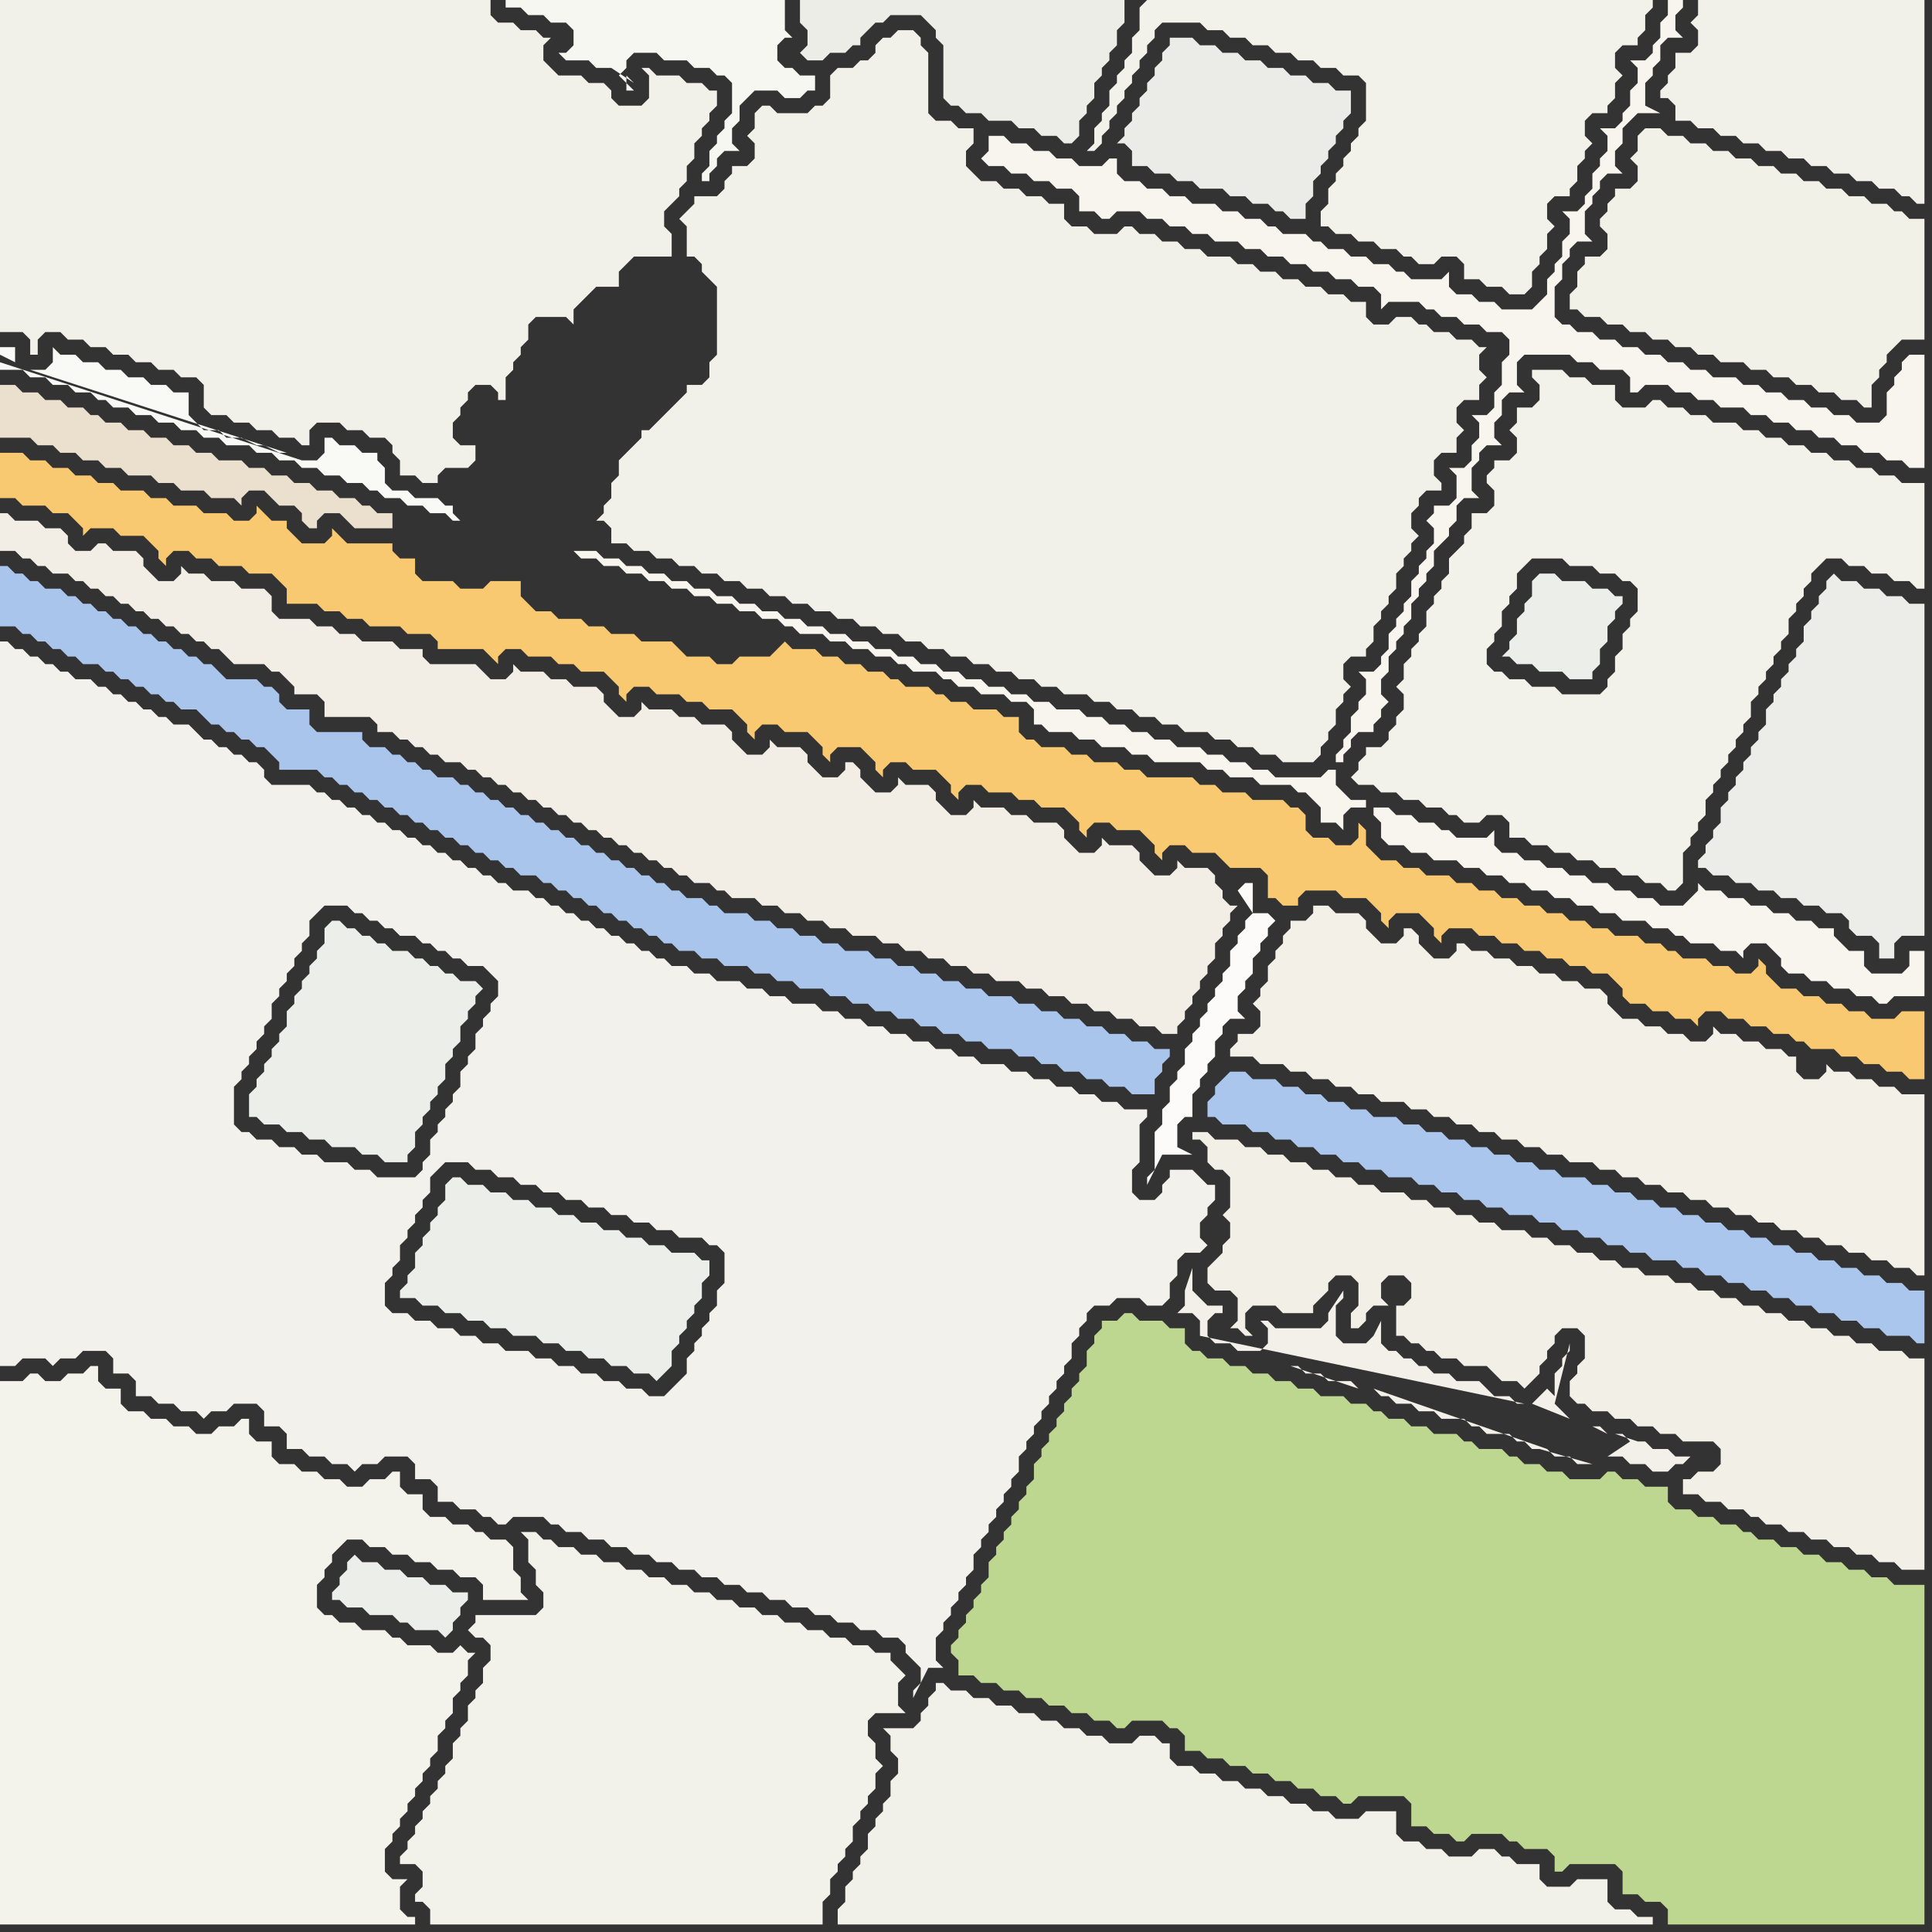 <svg width="256" height="256" xmlns="http://www.w3.org/2000/svg"><rect width="100%" height="100%" fill="#333333" stroke="none"/><script> 
var tempColor;
function hoverPath(evt){
obj = evt.target;
tempColor = obj.getAttribute("fill");
obj.setAttribute("fill","red");
//alert(tempColor);
//obj.setAttribute("stroke","red");}
function recoverPath(evt){
obj = evt.target;
obj.setAttribute("fill", tempColor);
//obj.setAttribute("stroke", tempColor);
}</script><path onmouseover="hoverPath(evt)" onmouseout="recoverPath(evt)" fill="rgb(249,249,245)" d="M  0,48l 0,1 3,0 1,1 2,0 1,1 2,0 1,1 2,0 1,1 1,0 1,1 2,0 1,1 2,0 1,1 2,0 1,1 2,0 1,1 2,0 1,1 3,0 1,1 2,0 1,1 2,0 1,1 2,0 1,1 2,0 1,1 2,0 1,1 1,0 1,1 2,0 1,1 2,0 1,1 2,0 1,1 1,0 -1,-1 0,-1 -1,0 -1,-1 -3,0 -1,-1 -2,0 -1,-1 0,-2 -1,-1 0,-1 -2,0 -1,-1 -2,0 -1,-1 -1,0 0,2 -1,1 -2,0 -40,-13 38,12 -1,0 -2,-1 -1,0 -2,-1 -2,0 -1,-1 -2,0 -1,-1 -1,-1 0,-3 -2,0 -1,-1 -2,0 -1,-1 -2,0 -1,-1 -2,0 -1,-1 -2,0 -1,-1 -2,0 -1,-1 0,2 -1,1 -2,0 34,11 -38,-12 2,0 0,-2 -2,0 0,1 2,1Z"/>
<path onmouseover="hoverPath(evt)" onmouseout="recoverPath(evt)" fill="rgb(236,238,234)" d="M  60,156l 0,0 -1,1 0,2 -1,1 0,1 -1,1 0,1 -1,1 0,1 -1,1 0,2 -1,1 0,1 -1,1 0,1 2,0 1,1 2,0 1,1 2,0 1,1 2,0 1,1 2,0 1,1 3,0 1,1 2,0 1,1 2,0 1,1 2,0 1,1 2,0 1,1 2,0 1,1 2,-2 0,-2 1,-1 0,-1 1,-1 0,-1 1,-1 0,-1 1,-1 0,-2 1,-1 0,-2 -1,0 -1,-1 -3,0 -1,-1 -2,0 -1,-1 -2,0 -1,-1 -2,0 -1,-1 -2,0 -1,-1 -2,0 -1,-1 -2,0 -1,-1 -2,0 -1,-1 -2,0 -1,-1 -2,0 -1,-1Z"/>
<path onmouseover="hoverPath(evt)" onmouseout="recoverPath(evt)" fill="rgb(236,238,234)" d="M  204,76l 0,0 -1,1 0,2 -1,1 0,1 -1,1 0,2 -1,1 0,1 -1,1 1,0 1,1 2,0 1,1 3,0 1,1 3,0 0,-1 1,-1 0,-2 1,-1 0,-2 1,-1 0,-1 1,-1 0,-1 -1,0 -1,-1 -2,0 -1,-1 -3,0 -1,-1Z"/>
<path onmouseover="hoverPath(evt)" onmouseout="recoverPath(evt)" fill="rgb(242,241,232)" d="M  217,20l 0,0 -1,1 1,1 0,2 -1,1 -2,0 0,1 -1,1 0,1 -1,1 0,1 1,1 0,2 -1,1 -2,0 0,1 -1,1 0,2 -1,1 0,2 1,0 1,1 2,0 1,1 2,0 1,1 2,0 1,1 2,0 1,1 2,0 1,1 2,0 1,1 3,0 1,1 2,0 1,1 2,0 1,1 2,0 1,1 2,0 1,1 2,0 1,1 1,0 0,-3 1,-1 0,-1 1,-1 0,-1 1,-1 1,-1 3,0 0,-16 -2,0 -1,-1 -1,0 -1,-1 -2,0 -1,-1 -2,0 -1,-1 -2,0 -1,-1 -2,0 -1,-1 -2,0 -1,-1 -2,0 -1,-1 -2,0 -1,-1 -2,0 -1,-1 -2,0 -1,-1 -2,0 -1,-1 -2,0 -1,1Z"/>
<path onmouseover="hoverPath(evt)" onmouseout="recoverPath(evt)" fill="rgb(236,237,233)" d="M  246,124l 2,0 1,1 0,2 2,0 0,-2 1,-1 3,0 0,-44 -2,0 -1,-1 -2,0 -1,-1 -2,0 -1,-1 -2,0 -1,-1 -1,1 0,1 -1,1 0,1 -1,1 0,1 -1,1 0,2 -1,1 0,1 -1,1 0,1 -1,1 0,1 -1,1 0,1 -1,1 0,2 -1,1 0,1 -1,1 0,1 -1,1 0,1 -1,1 0,1 -1,1 0,1 -1,1 0,2 -1,1 0,1 -1,1 0,1 -1,1 0,1 1,0 1,1 2,0 1,1 2,0 1,1 2,0 1,1 2,0 1,1 2,0 1,1 2,0 1,1 0,1 1,1Z"/>
<path onmouseover="hoverPath(evt)" onmouseout="recoverPath(evt)" fill="rgb(242,241,235)" d="M  33,101l 0,0 -1,-1 -1,0 -1,-1 -1,0 -1,-1 -1,0 -1,-1 -1,-1 -2,0 -1,-1 -1,0 -1,-1 -1,0 -1,-1 -1,0 -1,-1 -1,0 -1,-1 -1,0 -1,-1 -2,0 -1,-1 -1,0 -1,-1 -1,0 -1,-1 -1,0 -1,-1 -1,0 -1,-1 -1,0 0,96 2,0 1,-1 3,0 1,1 1,-1 2,0 1,-1 3,0 1,1 0,2 2,0 1,1 0,2 2,0 1,1 2,0 1,1 2,0 1,1 1,-1 2,0 1,-1 3,0 1,1 0,2 2,0 1,1 0,2 2,0 1,1 2,0 1,1 2,0 1,1 1,-1 2,0 1,-1 3,0 1,1 0,2 2,0 1,1 0,2 2,0 1,1 2,0 1,1 1,0 1,1 1,0 1,-1 4,0 1,1 1,0 1,1 2,0 1,1 2,0 1,1 2,0 1,1 2,0 1,1 2,0 1,1 2,0 1,1 2,0 1,1 2,0 1,1 2,0 1,1 2,0 1,1 2,0 1,1 2,0 1,1 2,0 1,1 2,0 1,1 2,0 1,1 0,1 1,1 1,1 0,2 -1,1 0,1 2,-4 2,0 -1,-1 0,-3 1,-1 0,-1 1,-1 0,-1 1,-1 0,-1 1,-1 0,-1 1,-1 0,-2 1,-1 0,-1 1,-1 0,-1 1,-1 0,-1 1,-1 0,-1 1,-1 0,-1 1,-1 0,-2 1,-1 0,-1 1,-1 0,-1 1,-1 0,-1 1,-1 0,-1 1,-1 0,-1 1,-1 0,-1 1,-1 0,-2 1,-1 0,-1 1,-1 0,-1 1,-1 2,0 1,-1 3,0 1,1 2,0 1,-1 0,-2 1,-1 0,-2 1,-1 2,0 1,-1 -1,-1 0,-2 1,-1 0,-1 1,-1 0,-2 -1,0 -1,-1 -1,-1 -3,0 0,1 -1,1 0,1 -1,1 -2,0 -1,-1 0,-3 1,-1 0,-5 1,-1 0,-1 -3,0 -1,-1 -2,0 -1,-1 -2,0 -1,-1 -2,0 -1,-1 -2,0 -1,-1 -2,0 -1,-1 -3,0 -1,-1 -2,0 -1,-1 -2,0 -1,-1 -2,0 -1,-1 -2,0 -1,-1 -2,0 -1,-1 -2,0 -1,-1 -2,0 -1,-1 -3,0 -1,-1 -2,0 -1,-1 -2,0 -1,-1 -3,0 -1,-1 -2,0 -1,-1 -2,0 -1,-1 -1,0 -1,-1 -1,0 -1,-1 -1,0 -1,-1 -1,0 -1,-1 -1,0 -1,-1 -1,0 -1,-1 -1,0 -1,-1 -1,0 -1,-1 -1,0 -1,-1 -2,0 -1,-1 -1,0 -1,-1 -1,0 -1,-1 -1,0 -1,-1 -1,0 -1,-1 -1,0 -1,-1 -1,0 -1,-1 -1,0 -1,-1 -1,0 -1,-1 -1,0 -1,-1 -1,0 -1,-1 -1,0 -1,-1 -1,0 -1,-1 -1,0 -1,-1 -5,0 -1,-1 0,-1 -1,-1 -1,0 3,32 1,-1 0,-1 1,-1 0,-1 1,-1 0,-1 1,-1 0,-1 1,-1 0,-2 1,-1 1,-1 3,0 1,1 1,0 1,1 1,0 1,1 1,0 1,1 2,0 1,1 1,0 1,1 1,0 1,1 1,0 1,1 2,0 1,1 1,1 0,2 -1,1 0,1 -1,1 0,1 -1,1 0,2 -1,1 0,1 -1,1 0,2 -1,1 0,1 -1,1 0,1 -1,1 0,1 -1,1 0,2 -1,1 0,1 -1,1 -5,0 -1,-1 -2,0 -1,-1 -3,0 -1,-1 -2,0 -1,-1 -2,0 -1,-1 -2,0 -1,-1 -1,0 -1,-1 0,-5 1,-1 0,-1 1,-1 0,-1 1,-1 0,-1 1,-1 0,-1 1,-1 0,-2 -3,-32 24,55 1,-1 1,-1 3,0 1,1 2,0 1,1 2,0 1,1 2,0 1,1 2,0 1,1 2,0 1,1 2,0 1,1 2,0 1,1 2,0 1,1 2,0 1,1 3,0 1,1 1,0 1,1 0,4 -1,1 0,2 -1,1 0,1 -1,1 0,1 -1,1 0,1 -1,1 0,2 -1,1 -1,1 -1,1 -2,0 -1,-1 -2,0 -1,-1 -2,0 -1,-1 -2,0 -1,-1 -2,0 -1,-1 -2,0 -1,-1 -3,0 -1,-1 -2,0 -1,-1 -2,0 -1,-1 -2,0 -1,-1 -2,0 -1,-1 -2,0 -1,-1 0,-3 1,-1 0,-1 1,-1 0,-2 1,-1 0,-1 1,-1 0,-1 1,-1 0,-1 1,-1 0,-2 -24,-55Z"/>
<path onmouseover="hoverPath(evt)" onmouseout="recoverPath(evt)" fill="rgb(242,241,233)" d="M  20,0l -20,0 0,44 3,0 1,1 0,2 1,0 0,-2 1,-1 2,0 1,1 2,0 1,1 2,0 1,1 2,0 1,1 2,0 1,1 2,0 1,1 2,0 1,1 0,3 1,1 2,0 1,1 2,0 1,1 2,0 1,1 2,0 1,1 1,0 0,-2 1,-1 3,0 1,1 2,0 1,1 2,0 1,1 0,1 1,1 0,2 2,0 1,1 2,0 0,-1 1,-1 3,0 1,-1 0,-2 -2,0 -1,-1 0,-2 1,-1 0,-1 1,-1 0,-1 1,-1 2,0 1,1 0,1 1,0 0,-3 1,-1 0,-1 1,-1 0,-1 1,-1 0,-2 1,-1 4,0 1,1 0,-2 1,-1 1,-1 1,-1 3,0 0,-2 1,-1 1,-1 5,0 0,-3 -1,-1 0,-2 1,-1 1,-1 0,-1 1,-1 0,-2 1,-1 0,-2 1,-1 0,-1 1,-1 0,-1 1,-1 0,-2 -1,0 -1,-1 -2,0 -1,-1 -3,0 -1,-1 -1,0 1,1 0,3 -1,1 -3,0 -1,-1 0,-1 -1,-1 -2,0 -1,-1 -3,0 -1,-1 -1,-1 0,-2 1,-1 -1,0 -1,-1 -2,0 -1,-1 -2,0 -1,-1 0,-2Z"/>
<path onmouseover="hoverPath(evt)" onmouseout="recoverPath(evt)" fill="rgb(248,201,112)" d="M  57,77l -1,0 -1,-1 0,-2 -2,0 -1,-1 0,-1 -6,0 -1,-1 -1,-1 0,1 -1,1 -3,0 -1,-1 -1,-1 0,-1 -2,0 -1,-1 -1,-1 0,1 -1,1 -2,0 -1,-1 -3,0 -1,-1 -3,0 -1,-1 -2,0 -1,-1 -3,0 -1,-1 -2,0 -1,-1 -2,0 -1,-1 -2,0 -1,-1 -2,0 -1,-1 -3,0 0,6 2,0 1,1 3,0 1,1 2,0 1,1 1,1 0,1 1,-1 3,0 1,1 3,0 1,1 1,1 0,1 1,1 0,-1 1,-1 2,0 1,1 2,0 1,1 3,0 1,1 3,0 1,1 1,1 0,2 4,0 1,1 2,0 1,1 2,0 1,1 4,0 1,1 3,0 1,1 0,1 6,0 1,1 1,1 0,-1 1,-1 2,0 1,1 3,0 1,1 2,0 1,1 3,0 1,1 1,1 0,1 1,1 0,-1 1,-1 2,0 1,1 3,0 1,1 2,0 1,1 3,0 1,1 1,1 0,1 1,1 0,-1 1,-1 2,0 1,1 3,0 1,1 1,1 0,1 1,1 0,-1 1,-1 3,0 1,1 1,1 0,1 1,1 0,-1 1,-1 2,0 1,1 3,0 1,1 1,1 0,1 1,1 0,-1 1,-1 2,0 1,1 3,0 1,1 2,0 1,1 3,0 1,1 1,1 0,1 1,1 0,-1 1,-1 2,0 1,1 3,0 1,1 1,1 0,1 1,1 0,-1 1,-1 2,0 1,1 3,0 1,1 1,1 4,0 1,1 0,3 1,0 1,1 2,0 0,-1 1,-1 4,0 1,1 3,0 1,1 1,1 0,1 1,1 0,-1 1,-1 3,0 1,1 1,1 0,1 1,1 0,-1 1,-1 3,0 1,1 2,0 1,1 2,0 1,1 2,0 1,1 2,0 1,1 2,0 1,1 2,0 1,1 1,1 0,1 1,1 2,0 1,1 2,0 1,1 2,0 1,1 0,-1 1,-1 2,0 1,1 2,0 1,1 2,0 1,1 2,0 1,1 1,0 1,1 3,0 1,1 2,0 1,1 2,0 1,1 2,0 1,1 2,0 0,-9 -3,0 -1,1 -3,0 -1,-1 -2,0 -1,-1 -2,0 -1,-1 -2,0 -1,-1 -2,0 -1,-1 -1,-1 0,-1 -1,-1 0,1 -1,1 -2,0 -1,-1 -2,0 -1,-1 -3,0 -1,-1 -1,0 -1,-1 -2,0 -1,-1 -3,0 -1,-1 -2,0 -1,-1 -2,0 -1,-1 -2,0 -1,-1 -2,0 -1,-1 -2,0 -1,-1 -2,0 -1,-1 -2,0 -1,-1 -3,0 -1,-1 -2,0 -1,-1 -2,0 -1,-1 -1,-1 0,-2 -1,-1 0,2 -1,1 -2,0 -1,-1 -2,0 -1,-1 0,-2 -1,-1 -1,0 -1,-1 -4,0 -1,-1 -3,0 -1,-1 -2,0 -1,-1 -6,0 -1,-1 -2,0 -1,-1 -3,0 -1,-1 -2,0 -1,-1 -3,0 -1,-1 -1,0 -1,-1 0,-2 -2,0 -1,-1 -3,0 -1,-1 -2,0 -1,-1 -1,0 -1,-1 -3,0 -1,-1 -1,0 -1,-1 -2,0 -1,-1 -2,0 -1,-1 -2,0 -1,-1 -3,0 -1,-1 -1,1 0,0 -1,1 -4,0 -1,1 -2,0 -1,-1 -3,0 -1,-1 -1,-1 -4,0 -1,-1 -3,0 -1,-1 -2,0 -1,-1 -3,0 -1,-1 -2,0 -1,-1 -1,-1 0,-2 -4,0 -1,1 -3,0 -1,-1 -3,0 183,63 0,0 -183,-63Z"/>
<path onmouseover="hoverPath(evt)" onmouseout="recoverPath(evt)" fill="rgb(243,242,234)" d="M  72,211l 0,2 -1,1 -8,0 0,1 -1,1 1,1 1,0 1,1 0,2 -1,1 0,2 -1,1 0,1 -1,1 0,2 -1,1 0,1 -1,1 0,2 -1,1 0,1 -1,1 0,1 -1,1 0,1 -1,1 0,1 -1,1 0,1 -1,1 0,1 -1,1 0,1 2,0 1,1 0,2 -1,1 0,1 1,0 1,1 0,2 52,0 0,-3 1,-1 0,-2 1,-1 0,-1 1,-1 0,-1 1,-1 0,-2 1,-1 0,-1 1,-1 0,-1 1,-1 0,-2 1,-1 -1,-1 0,-2 -1,-1 0,-2 1,-1 4,0 -1,-1 0,-3 1,-1 -1,-1 -1,-1 0,-1 -2,0 -1,-1 -2,0 -1,-1 -2,0 -1,-1 -2,0 -1,-1 -2,0 -1,-1 -2,0 -1,-1 -2,0 -1,-1 -2,0 -1,-1 -2,0 -1,-1 -2,0 -1,-1 -2,0 -1,-1 -2,0 -1,-1 -2,0 -1,-1 -2,0 -1,-1 -2,0 -1,-1 -1,0 -1,-1 -2,0 1,1 0,3 1,1 0,2 1,1Z"/>
<path onmouseover="hoverPath(evt)" onmouseout="recoverPath(evt)" fill="rgb(248,245,239)" d="M  76,73l 0,0 1,1 2,0 1,1 2,0 1,1 2,0 1,1 2,0 1,1 2,0 1,1 2,0 1,1 2,0 1,1 2,0 1,1 2,0 1,1 1,0 1,1 3,0 1,1 2,0 1,1 2,0 1,1 2,0 1,1 1,0 1,1 3,0 1,1 1,0 1,1 2,0 1,1 3,0 1,1 2,0 1,1 0,2 1,0 1,1 3,0 1,1 2,0 1,1 3,0 1,1 2,0 1,1 6,0 1,1 2,0 1,1 3,0 1,1 4,0 1,1 1,0 1,1 1,1 0,2 2,0 1,1 0,-2 1,-1 2,0 0,-1 -2,0 -1,-1 -1,-1 0,-2 -1,0 -1,1 -6,0 -1,-1 -2,0 -1,-1 -2,0 -1,-1 -2,0 -1,-1 -3,0 -1,-1 -2,0 -1,-1 -2,0 -1,-1 -2,0 -1,-1 -2,0 -1,-1 -3,0 -1,-1 -2,0 -1,-1 -2,0 -1,-1 -2,0 -1,-1 -2,0 -1,-1 -2,0 -1,-1 -2,0 -1,-1 -2,0 -1,-1 -2,0 -1,-1 -2,0 -1,-1 -2,0 -1,-1 -2,0 -1,-1 -2,0 -1,-1 -2,0 -1,-1 -2,0 -1,-1 -2,0 -1,-1 -2,0 -1,-1 -2,0 -1,-1 -2,0 -1,-1 -2,0 -1,-1 -2,0 -1,-1 -3,0 101,28 1,0 0,-1 1,-1 0,-1 1,-1 2,0 0,-1 1,-1 0,-1 1,-1 -1,-1 0,-2 1,-1 0,-2 1,-1 0,-1 1,-1 0,-1 1,-1 0,-2 1,-1 0,-1 1,-1 0,-1 1,-1 0,-2 1,-1 1,-1 0,-1 1,-1 0,-2 1,-1 2,0 -1,-1 0,-3 1,-1 0,-1 1,-1 2,0 -1,-1 0,-2 1,-1 0,-2 1,-1 2,0 -1,-1 0,-3 1,-1 6,0 1,1 2,0 1,1 3,0 1,1 0,2 1,0 1,-1 3,0 1,1 2,0 1,1 2,0 1,1 3,0 1,1 2,0 1,1 2,0 1,1 2,0 1,1 2,0 1,1 2,0 1,1 2,0 1,1 2,0 1,1 2,0 0,-15 -2,0 -1,1 0,1 -1,1 0,1 -1,1 0,3 -1,1 -3,0 -1,-1 -2,0 -1,-1 -2,0 -1,-1 -2,0 -1,-1 -2,0 -1,-1 -2,0 -1,-1 -3,0 -1,-1 -2,0 -1,-1 -2,0 -1,-1 -2,0 -1,-1 -2,0 -1,-1 -2,0 -1,-1 -2,0 -1,-1 -1,0 -1,-1 0,-4 1,-1 0,-2 1,-1 0,-1 1,-1 2,0 -1,-1 0,-3 1,-1 0,-1 1,-1 0,-1 1,-1 2,0 -1,-1 0,-2 1,-1 0,-2 1,-1 1,-1 3,0 -2,-1 0,-3 1,-1 0,-1 1,-1 0,-2 1,-1 2,0 -1,-1 0,-2 1,-1 0,-1 -2,0 0,2 -1,1 0,2 -1,1 0,1 -1,1 -2,0 1,1 0,2 -1,1 0,2 -1,1 0,1 -1,1 -2,0 1,1 0,2 -1,1 0,1 -1,1 0,2 -1,1 0,1 -1,1 -2,0 1,1 0,2 -1,1 0,2 -1,1 0,1 -1,1 0,2 -1,1 -1,1 -4,0 -1,-1 -2,0 -1,-1 -2,0 -1,-1 0,-2 -1,1 -4,0 -1,-1 -1,0 -1,-1 -2,0 -1,-1 -2,0 -1,-1 -2,0 -1,-1 -1,0 -1,-1 -3,0 -1,-1 -1,0 -1,-1 -2,0 -1,-1 -2,0 -1,-1 -3,0 -1,-1 -2,0 -1,-1 -2,0 -1,-1 -2,0 -1,-1 0,-2 -1,0 -1,1 -3,0 -1,-1 -2,0 -1,-1 -2,0 -1,-1 -2,0 -1,-1 -2,0 0,2 -1,1 1,1 2,0 1,1 2,0 1,1 2,0 1,1 2,0 1,1 0,2 2,0 1,1 1,0 1,-1 3,0 1,1 2,0 1,1 2,0 1,1 2,0 1,1 3,0 1,1 2,0 1,1 2,0 1,1 2,0 1,1 2,0 1,1 2,0 1,1 2,0 1,1 0,2 1,-1 4,0 1,1 1,0 1,1 2,0 1,1 2,0 1,1 2,0 1,1 0,2 -1,1 0,3 -1,1 0,2 -1,1 -2,0 1,1 0,2 -1,1 0,2 -1,1 -2,0 1,1 0,3 -1,1 -2,0 0,1 -1,1 1,1 0,2 -1,1 0,1 -1,1 0,1 -1,1 0,2 -1,1 0,1 -1,1 0,1 -1,1 0,2 -1,1 0,1 -1,1 -2,0 1,1 0,2 -1,1 0,1 -1,1 0,2 -1,1 0,1 -1,1 0,1 -101,-28 106,34 0,1 1,1 0,2 1,1 2,0 1,1 2,0 1,1 3,0 1,1 2,0 1,1 2,0 1,1 2,0 1,1 2,0 1,1 2,0 1,1 2,0 1,1 2,0 1,1 3,0 1,1 2,0 1,1 1,0 1,1 3,0 1,1 2,0 1,1 0,-1 1,-1 2,0 1,1 1,1 0,1 1,1 2,0 1,1 2,0 1,1 2,0 1,1 2,0 1,1 1,0 1,-1 4,0 0,-6 -2,0 0,2 -1,1 -4,0 -1,-1 0,-2 -2,0 -1,-1 -1,-1 0,-1 -2,0 -1,-1 -2,0 -1,-1 -2,0 -1,-1 -2,0 -1,-1 -2,0 -1,-1 -2,0 -1,-1 0,1 -1,1 0,0 -1,1 -3,0 -1,-1 -2,0 -1,-1 -2,0 -1,-1 -2,0 -1,-1 -2,0 -1,-1 -2,0 -1,-1 -2,0 -1,-1 -2,0 -1,-1 0,-2 -1,1 -4,0 -1,-1 -1,0 -1,-1 -2,0 -1,-1 -2,0 -1,-1 -2,0 -106,-34Z"/>
<path onmouseover="hoverPath(evt)" onmouseout="recoverPath(evt)" fill="rgb(242,241,233)" d="M  90,53l -1,1 -1,1 -1,1 -1,1 -1,0 0,1 -2,2 -1,1 0,2 -1,1 0,2 -1,1 0,1 -1,1 1,0 1,1 0,2 2,0 1,1 2,0 1,1 2,0 1,1 2,0 1,1 2,0 1,1 2,0 1,1 2,0 1,1 2,0 1,1 2,0 1,1 2,0 1,1 2,0 1,1 2,0 1,1 2,0 1,1 2,0 1,1 2,0 1,1 2,0 1,1 2,0 1,1 2,0 1,1 2,0 1,1 2,0 1,1 3,0 1,1 2,0 1,1 2,0 1,1 2,0 1,1 2,0 1,1 3,0 1,1 2,0 1,1 2,0 1,1 2,0 1,1 4,0 1,-1 0,-1 1,-1 0,-1 1,-1 0,-2 1,-1 0,-1 1,-1 -1,-1 0,-2 1,-1 2,0 0,-1 1,-1 0,-2 1,-1 0,-1 1,-1 0,-1 1,-1 0,-2 1,-1 0,-1 1,-1 0,-1 1,-1 -1,-1 0,-2 1,-1 0,-1 1,-1 2,0 0,-1 -1,-1 0,-2 1,-1 2,0 0,-2 1,-1 -1,-1 0,-2 1,-1 2,0 0,-2 1,-1 -1,-1 0,-2 1,-1 -1,0 -1,-1 -2,0 -1,-1 -2,0 -1,-1 -1,0 -1,-1 -2,0 -1,1 -2,0 -1,-1 0,-2 -2,0 -1,-1 -2,0 -1,-1 -2,0 -1,-1 -2,0 -1,-1 -2,0 -1,-1 -2,0 -1,-1 -3,0 -1,-1 -2,0 -1,-1 -2,0 -1,-1 -2,0 -1,-1 -1,0 -1,1 -3,0 -1,-1 -2,0 -1,-1 0,-2 -2,0 -1,-1 -2,0 -1,-1 -2,0 -1,-1 -2,0 -1,-1 -1,-1 0,-2 1,-1 0,-2 -2,0 -1,-1 -2,0 -1,-1 0,-8 -1,-1 0,-1 -1,-1 -2,0 -1,1 -1,0 -1,1 0,1 -1,1 -1,0 -1,1 -2,0 -1,1 0,3 -1,1 -1,0 -1,1 -4,0 -1,-1 -1,0 -1,1 0,2 -1,1 1,1 0,2 -1,1 -2,0 0,1 -1,1 0,1 -1,1 -3,0 0,1 -1,1 -1,1 1,1 0,4 1,0 1,1 0,1 1,1 1,1 0,9 -1,1 0,2 -1,1 -2,0 0,1 -1,1Z"/>
<path onmouseover="hoverPath(evt)" onmouseout="recoverPath(evt)" fill="rgb(243,242,234)" d="M  151,1l 0,3 -1,1 0,2 -1,1 0,1 -1,1 0,1 -1,1 0,2 -1,1 0,1 -1,1 0,2 -1,1 1,0 1,-1 0,-1 1,-1 0,-1 1,-1 0,-1 1,-1 0,-1 1,-1 0,-1 1,-1 0,-1 1,-1 0,-1 1,-1 0,-1 1,-1 5,0 1,1 2,0 1,1 2,0 1,1 2,0 1,1 2,0 1,1 2,0 1,1 2,0 1,1 2,0 1,1 0,5 -1,1 0,1 -1,1 0,1 -1,1 0,1 -1,1 0,1 -1,1 0,2 -1,1 0,2 1,0 1,1 2,0 1,1 2,0 1,1 2,0 1,1 1,0 1,1 2,0 1,-1 2,0 1,1 0,2 2,0 1,1 2,0 1,1 2,0 1,-1 0,-2 1,-1 0,-1 1,-1 0,-2 1,-1 -1,-1 0,-2 1,-1 2,0 0,-1 1,-1 0,-2 1,-1 0,-1 1,-1 -1,-1 0,-2 1,-1 2,0 0,-1 1,-1 0,-2 1,-1 -1,-1 0,-2 1,-1 2,0 0,-1 1,-1 0,-2 1,-1 0,-1 -67,0 -1,1Z"/>
<path onmouseover="hoverPath(evt)" onmouseout="recoverPath(evt)" fill="rgb(235,236,231)" d="M  155,5l 0,1 -1,1 0,1 -1,1 0,1 -1,1 0,1 -1,1 0,1 -1,1 0,1 -1,1 0,1 -1,1 1,0 1,1 0,2 2,0 1,1 2,0 1,1 2,0 1,1 3,0 1,1 2,0 1,1 2,0 1,1 1,0 1,1 2,0 0,-2 1,-1 0,-2 1,-1 0,-1 1,-1 0,-1 1,-1 0,-1 1,-1 0,-1 1,-1 0,-3 -2,0 -1,-1 -2,0 -1,-1 -2,0 -1,-1 -2,0 -1,-1 -2,0 -1,-1 -2,0 -1,-1 -2,0 -1,-1Z"/>
<path onmouseover="hoverPath(evt)" onmouseout="recoverPath(evt)" fill="rgb(252,251,249)" d="M  166,121l -1,1 0,1 -1,1 0,1 -1,1 0,2 -1,1 0,1 -1,1 0,1 -1,1 0,1 -1,1 0,1 -1,1 0,1 -1,1 0,2 -1,1 0,1 -1,1 0,2 -1,1 0,2 -1,1 0,5 -1,1 0,1 2,-4 4,0 -2,-1 0,-3 1,-1 1,0 0,-3 1,-1 0,-1 1,-1 0,-1 1,-1 0,-2 1,-1 0,-1 1,-1 2,0 -1,-1 0,-2 1,-1 0,-1 1,-1 0,-2 1,-1 0,-1 1,-1 0,-1 1,-1 -1,-1 -2,0 0,-4 -1,0 -1,1Z"/>
<path onmouseover="hoverPath(evt)" onmouseout="recoverPath(evt)" fill="rgb(241,240,233)" d="M  226,0l -1,0 0,2 -1,1 1,1 0,2 -1,1 -2,0 0,2 -1,1 0,1 -1,1 0,1 1,0 1,1 0,2 2,0 1,1 2,0 1,1 2,0 1,1 2,0 1,1 2,0 1,1 2,0 1,1 2,0 1,1 2,0 1,1 2,0 1,1 2,0 1,1 1,0 1,1 1,0 0,-27Z"/>
<path onmouseover="hoverPath(evt)" onmouseout="recoverPath(evt)" fill="rgb(170,197,236)" d="M  43,97l -1,0 -1,-1 0,-2 -3,0 -1,-1 0,-1 -1,-1 -1,0 -1,-1 -4,0 -1,-1 -1,-1 -1,0 -1,-1 -1,0 -1,-1 -1,0 -1,-1 -1,0 -1,-1 -1,0 -1,-1 -1,0 -1,-1 -1,0 -1,-1 -1,0 -1,-1 -1,0 -1,-1 -1,0 -1,-1 -2,0 -1,-1 -1,0 -1,-1 -1,0 -1,-1 -1,0 0,8 2,0 1,1 1,0 1,1 1,0 1,1 1,0 1,1 1,0 1,1 2,0 1,1 1,0 1,1 1,0 1,1 1,0 1,1 1,0 1,1 1,0 1,1 2,0 1,1 1,1 1,0 1,1 1,0 1,1 1,0 1,1 1,0 1,1 1,1 0,1 5,0 1,1 1,0 1,1 1,0 1,1 1,0 1,1 1,0 1,1 1,0 1,1 1,0 1,1 1,0 1,1 1,0 1,1 1,0 1,1 1,0 1,1 1,0 1,1 1,0 1,1 1,0 1,1 2,0 1,1 1,0 1,1 1,0 1,1 1,0 1,1 1,0 1,1 1,0 1,1 1,0 1,1 1,0 1,1 1,0 1,1 1,0 1,1 2,0 1,1 2,0 1,1 3,0 1,1 2,0 1,1 2,0 1,1 3,0 1,1 2,0 1,1 2,0 1,1 2,0 1,1 2,0 1,1 2,0 1,1 2,0 1,1 2,0 1,1 3,0 1,1 2,0 1,1 2,0 1,1 2,0 1,1 2,0 1,1 2,0 1,1 3,0 0,-2 1,-1 0,-1 1,-1 0,-1 -2,0 -1,-1 -2,0 -1,-1 -2,0 -1,-1 -2,0 -1,-1 -2,0 -1,-1 -2,0 -1,-1 -2,0 -1,-1 -3,0 -1,-1 -2,0 -1,-1 -2,0 -1,-1 -2,0 -1,-1 -2,0 -1,-1 -2,0 -1,-1 -3,0 -1,-1 -2,0 -1,-1 -2,0 -1,-1 -2,0 -1,-1 -2,0 -1,-1 -3,0 -1,-1 -1,0 -1,-1 -2,0 -1,-1 -1,0 -1,-1 -1,0 -1,-1 -1,0 -1,-1 -1,0 -1,-1 -1,0 -1,-1 -1,0 -1,-1 -1,0 -1,-1 -1,0 -1,-1 -1,0 -1,-1 -1,0 -1,-1 -1,0 -1,-1 -1,0 -1,-1 -1,0 -1,-1 -1,0 -1,-1 -1,0 -1,-1 -2,0 -1,-1 -1,0 -1,-1 -1,0 -1,-1 -1,0 -1,-1 -2,0 -1,-1 0,-1Z"/>
<path onmouseover="hoverPath(evt)" onmouseout="recoverPath(evt)" fill="rgb(236,238,234)" d="M  44,122l 0,0 -1,1 0,2 -1,1 0,1 -1,1 0,1 -1,1 0,1 -1,1 0,1 -1,1 0,2 -1,1 0,1 -1,1 0,1 -1,1 0,1 -1,1 0,1 -1,1 0,3 1,0 1,1 2,0 1,1 2,0 1,1 2,0 1,1 3,0 1,1 2,0 1,1 3,0 0,-1 1,-1 0,-2 1,-1 0,-1 1,-1 0,-1 1,-1 0,-1 1,-1 0,-2 1,-1 0,-1 1,-1 0,-2 1,-1 0,-1 1,-1 0,-1 1,-1 -1,-1 -2,0 -1,-1 -1,0 -1,-1 -1,0 -1,-1 -1,0 -1,-1 -2,0 -1,-1 -1,0 -1,-1 -1,0 -1,-1 -1,0 -1,-1Z"/>
<path onmouseover="hoverPath(evt)" onmouseout="recoverPath(evt)" fill="rgb(236,238,234)" d="M  47,206l 0,0 -1,1 0,1 -1,1 0,1 -1,1 0,1 1,0 1,1 2,0 1,1 3,0 1,1 1,0 1,1 3,0 1,1 1,-1 0,-1 1,-1 0,-1 1,-1 0,-1 -2,0 -1,-1 -2,0 -1,-1 -2,0 -1,-1 -2,0 -1,-1 -2,0 -1,-1Z"/>
<path onmouseover="hoverPath(evt)" onmouseout="recoverPath(evt)" fill="rgb(242,238,229)" d="M  53,86l 0,0 -1,-1 -4,0 -1,-1 -2,0 -1,-1 -2,0 -1,-1 -4,0 -1,-1 0,-2 -1,-1 -3,0 -1,-1 -3,0 -1,-1 -2,0 -1,-1 0,1 -1,1 -2,0 -1,-1 -1,-1 0,-1 -1,-1 -3,0 -1,-1 -1,0 -1,1 -2,0 -1,-1 0,-1 -1,-1 -2,0 -1,-1 -3,0 -1,-1 -1,0 0,5 2,0 1,1 1,0 1,1 1,0 1,1 2,0 1,1 1,0 1,1 1,0 1,1 1,0 1,1 1,0 1,1 1,0 1,1 1,0 1,1 1,0 1,1 1,0 1,1 1,0 1,1 1,0 1,1 1,1 4,0 1,1 1,0 1,1 1,1 0,1 3,0 1,1 0,2 6,0 1,1 0,1 2,0 1,1 1,0 1,1 1,0 1,1 1,0 1,1 2,0 1,1 1,0 1,1 1,0 1,1 1,0 1,1 1,0 1,1 1,0 1,1 1,0 1,1 1,0 1,1 1,0 1,1 1,0 1,1 1,0 1,1 1,0 1,1 1,0 1,1 1,0 1,1 1,0 1,1 1,0 1,1 2,0 1,1 1,0 1,1 3,0 1,1 2,0 1,1 2,0 1,1 2,0 1,1 2,0 1,1 3,0 1,1 2,0 1,1 2,0 1,1 2,0 1,1 2,0 1,1 2,0 1,1 3,0 1,1 2,0 1,1 2,0 1,1 2,0 1,1 2,0 1,1 2,0 1,1 2,0 1,1 2,0 0,-1 1,-1 0,-1 1,-1 0,-1 1,-1 0,-1 1,-1 0,-1 1,-1 0,-2 1,-1 0,-1 1,-1 0,-1 1,-1 -1,0 -1,-1 0,-1 -1,-1 0,-1 -1,-1 -3,0 -1,-1 0,1 -1,1 -2,0 -1,-1 -1,-1 0,-1 -1,-1 -3,0 -1,-1 0,1 -1,1 -2,0 -1,-1 -1,-1 0,-1 -1,-1 -3,0 -1,-1 -2,0 -1,-1 -3,0 -1,-1 0,1 -1,1 -2,0 -1,-1 -1,-1 0,-1 -1,-1 -3,0 -1,-1 0,1 -1,1 -2,0 -1,-1 -1,-1 0,-1 -1,-1 -1,0 0,1 -1,1 -2,0 -1,-1 -1,-1 0,-1 -1,-1 -3,0 -1,-1 0,1 -1,1 -2,0 -1,-1 -1,-1 0,-1 -1,-1 -3,0 -1,-1 -2,0 -1,-1 -3,0 -1,-1 0,1 -1,1 -2,0 -1,-1 -1,-1 0,-1 -1,-1 -3,0 -1,-1 -2,0 -1,-1 -3,0 -1,-1 0,1 -1,1 -2,0 -1,-1 -1,-1 -6,0 -1,-1 0,-1Z"/>
<path onmouseover="hoverPath(evt)" onmouseout="recoverPath(evt)" fill="rgb(234,224,205)" d="M  51,70l 1,0 0,-2 -2,0 -1,-1 -1,0 -1,-1 -2,0 -1,-1 -2,0 -1,-1 -2,0 -1,-1 -2,0 -1,-1 -2,0 -1,-1 -3,0 -1,-1 -2,0 -1,-1 -2,0 -1,-1 -2,0 -1,-1 -2,0 -1,-1 -2,0 -1,-1 -1,0 -1,-1 -2,0 -1,-1 -2,0 -1,-1 -2,0 -1,-1 -2,0 0,7 4,0 1,1 2,0 1,1 2,0 1,1 2,0 1,1 2,0 1,1 3,0 1,1 2,0 1,1 3,0 1,1 3,0 1,1 0,-1 1,-1 2,0 1,1 1,1 2,0 1,1 0,1 1,1 1,0 0,-1 1,-1 2,0 1,1 1,1Z"/>
<path onmouseover="hoverPath(evt)" onmouseout="recoverPath(evt)" fill="rgb(242,241,233)" d="M  123,226l 0,0 -1,1 0,1 -1,1 -4,0 1,1 0,2 1,1 0,2 -1,1 0,2 -1,1 0,1 -1,1 0,1 -1,1 0,2 -1,1 0,1 -1,1 0,1 -1,1 0,2 -1,1 0,2 108,0 0,-1 -2,0 -1,-1 -2,0 -1,-1 0,-3 -4,0 -1,1 -3,0 -1,-1 0,-2 -3,0 -1,-1 -1,0 -1,-1 -2,0 -1,1 -3,0 -1,-1 -2,0 -1,-1 -2,0 -1,-1 0,-3 -4,0 -1,1 -3,0 -1,-1 -2,0 -1,-1 -2,0 -1,-1 -2,0 -1,-1 -2,0 -1,-1 -2,0 -1,-1 -2,0 -1,-1 -2,0 -1,-1 0,-2 -1,0 -1,-1 -2,0 -1,1 -3,0 -1,-1 -2,0 -1,-1 -2,0 -1,-1 -2,0 -1,-1 -2,0 -1,-1 -2,0 -1,-1 -2,0 -1,-1 -2,0 -1,-1 -1,0 0,1 -1,1Z"/>
<path onmouseover="hoverPath(evt)" onmouseout="recoverPath(evt)" fill="rgb(236,237,231)" d="M  126,14l 1,0 1,1 2,0 1,1 3,0 1,1 2,0 1,1 2,0 1,1 1,0 1,-1 0,-2 1,-1 0,-1 1,-1 0,-2 1,-1 0,-1 1,-1 0,-1 1,-1 0,-2 1,-1 0,-3 -43,0 0,3 1,1 0,2 -1,1 0,0 1,1 2,0 1,-1 2,0 1,-1 1,0 0,-1 1,-1 1,-1 1,0 1,-1 4,0 1,1 1,1 0,1 1,1 0,7 1,1Z"/>
<path onmouseover="hoverPath(evt)" onmouseout="recoverPath(evt)" fill="rgb(189,214,144)" d="M  143,182l 0,1 -1,1 0,1 -1,1 0,1 -1,1 0,1 -1,1 0,1 -1,1 0,1 -1,1 0,2 -1,1 0,1 -1,1 0,1 -1,1 0,1 -1,1 0,1 -1,1 0,1 -1,1 0,2 -1,1 0,1 -1,1 0,1 -1,1 0,1 -1,1 0,1 -1,1 0,1 1,1 0,2 2,0 1,1 2,0 1,1 2,0 1,1 2,0 1,1 2,0 1,1 2,0 1,1 2,0 1,1 1,0 1,-1 4,0 1,1 1,0 1,1 0,2 2,0 1,1 2,0 1,1 2,0 1,1 2,0 1,1 2,0 1,1 2,0 1,1 2,0 1,1 1,0 1,-1 6,0 1,1 0,3 2,0 1,1 2,0 1,1 1,0 1,-1 4,0 1,1 1,0 1,1 3,0 1,1 0,2 1,0 1,-1 6,0 1,1 0,3 2,0 1,1 2,0 1,1 0,2 34,0 0,-45 -4,0 -1,-1 -2,0 -1,-1 -2,0 -1,-1 -2,0 -1,-1 -2,0 -1,-1 -2,0 -1,-1 -2,0 -1,-1 -1,0 -1,-1 -2,0 -1,-1 -2,0 -1,-1 -2,0 -1,-1 0,-2 -3,0 -1,-1 -2,0 -1,-1 -1,0 -1,1 -4,0 -1,-1 -2,0 -1,-1 -2,0 -1,-1 -1,0 -1,-1 -3,0 -1,-1 -1,0 -1,-1 -3,0 -1,-1 -2,0 -1,-1 -2,0 -1,-1 -1,0 -1,-1 -2,0 -1,-1 -3,0 -1,-1 -2,0 -1,-1 -2,0 -1,-1 -2,0 -1,-1 -2,0 -1,-1 -2,0 -1,-1 -1,0 -1,-1 0,-2 -2,0 -1,-1 -3,0 -1,-1 -1,0 -1,1 -2,0 0,1 -1,1 0,1 -1,1 0,2 -1,1Z"/>
<path onmouseover="hoverPath(evt)" onmouseout="recoverPath(evt)" fill="rgb(243,240,232)" d="M  173,122l -2,0 0,1 -1,1 0,1 -1,1 0,1 -1,1 0,2 -1,1 0,1 -1,1 1,1 0,2 -1,1 -2,0 0,1 -1,1 0,1 3,0 1,1 3,0 1,1 2,0 1,1 2,0 1,1 2,0 1,1 2,0 1,1 3,0 1,1 2,0 1,1 2,0 1,1 2,0 1,1 2,0 1,1 2,0 1,1 2,0 1,1 2,0 1,1 3,0 1,1 2,0 1,1 2,0 1,1 2,0 1,1 2,0 1,1 2,0 1,1 2,0 1,1 2,0 1,1 2,0 1,1 2,0 1,1 2,0 1,1 2,0 1,1 2,0 1,1 2,0 1,1 2,0 1,1 1,0 0,-24 -3,0 -1,-1 -2,0 -1,-1 -2,0 -1,-1 -2,0 -1,-1 0,1 -1,1 -2,0 -1,-1 0,-2 -1,0 -1,-1 -2,0 -1,-1 -2,0 -1,-1 -2,0 -1,-1 0,1 -1,1 -2,0 -1,-1 -2,0 -1,-1 -2,0 -1,-1 -2,0 -1,-1 -1,-1 0,-1 -1,-1 -2,0 -1,-1 -2,0 -1,-1 -2,0 -1,-1 -2,0 -1,-1 -2,0 -1,-1 -2,0 -1,-1 -1,0 0,1 -1,1 -2,0 -1,-1 -1,-1 0,-1 -1,-1 -1,0 0,1 -1,1 -2,0 -1,-1 -1,-1 0,-1 -1,-1 -3,0 -1,-1 -2,0 0,1 -1,1Z"/>
<path onmouseover="hoverPath(evt)" onmouseout="recoverPath(evt)" fill="rgb(242,240,232)" d="M  202,186l -1,0 -1,-1 -2,0 -1,-1 -1,-1 -3,0 -1,-1 -2,0 -1,-1 -1,0 -1,-1 -1,0 -1,-1 -1,0 -1,-1 0,-3 -1,2 0,0 -1,1 -3,0 -1,-1 0,-4 1,-1 0,-1 -2,3 0,1 -1,1 -6,0 -1,-1 -1,0 1,1 0,2 -1,1 -3,0 -1,-1 -2,0 -1,-1 0,-2 1,-1 1,0 0,-1 -2,0 -1,-1 -1,-1 0,-3 -1,3 0,2 -1,1 2,0 1,1 0,2 43,9 1,0 1,-1 1,-1 1,1 0,-3 1,-1 0,-1 1,-1 0,-1 -2,8 0,0 1,1 1,1 0,0 -5,-2 -1,0 7,2 0,0 1,1 -1,-1 -7,-2 9,3 1,0 1,1 -2,-1 -9,-3 12,4 1,0 1,1 -3,2 2,0 1,1 2,0 1,1 2,0 1,-1 1,0 1,-1 -2,0 -1,-1 -2,0 -1,-1 -1,0 -3,-1 -12,-4 3,6 1,1 2,0 1,1 2,0 -7,-2 -1,0 -1,-1 -1,0 -1,-1 -3,0 -1,-1 -1,0 -1,-1 -3,0 -1,-1 -2,0 -1,-1 -2,0 -1,-1 -1,0 -1,-1 23,8 -3,-6 -31,-5 1,0 1,1 2,0 1,1 3,0 1,1 -9,-3 31,5Z"/>
<path onmouseover="hoverPath(evt)" onmouseout="recoverPath(evt)" fill="rgb(242,240,230)" d="M  231,173l 0,0 -1,-1 -2,0 -1,-1 -2,0 -1,-1 -2,0 -1,-1 -3,0 -1,-1 -2,0 -1,-1 -2,0 -1,-1 -2,0 -1,-1 -2,0 -1,-1 -2,0 -1,-1 -3,0 -1,-1 -2,0 -1,-1 -2,0 -1,-1 -2,0 -1,-1 -2,0 -1,-1 -3,0 -1,-1 -2,0 -1,-1 -2,0 -1,-1 -2,0 -1,-1 -2,0 -1,-1 -2,0 -1,-1 -2,0 -1,-1 -3,0 -1,-1 -2,0 0,1 1,0 1,1 0,2 1,1 1,0 1,1 0,4 -1,1 1,1 0,2 -1,1 0,1 -2,2 0,2 1,1 2,0 1,1 0,3 -1,1 1,0 1,1 1,0 -1,-1 0,-2 1,-1 3,0 1,1 4,0 0,-1 2,-2 0,-1 1,-1 2,0 1,1 0,3 -1,1 0,2 1,0 1,-1 0,-1 1,-1 2,0 -1,-1 0,-2 1,-1 2,0 1,1 0,2 -1,1 -1,0 0,4 1,0 1,1 1,0 1,1 1,0 1,1 2,0 1,1 3,0 1,1 1,1 2,0 1,1 1,-1 0,0 1,-1 0,-1 1,-1 0,-1 1,-1 0,-1 1,-1 2,0 1,1 0,3 -1,1 0,1 -1,1 0,2 1,1 1,0 1,1 2,0 1,1 2,0 1,1 2,0 1,1 2,0 1,1 4,0 1,1 0,2 -1,1 -2,0 -1,1 -1,0 0,2 2,0 1,1 2,0 1,1 2,0 1,1 1,0 1,1 2,0 1,1 2,0 1,1 2,0 1,1 2,0 1,1 2,0 1,1 2,0 1,1 3,0 0,-28 -2,0 -1,-1 -3,0 -1,-1 -2,0 -1,-1 -2,0 -1,-1 -2,0 -1,-1 -2,0 -1,-1 -2,0 -1,-1Z"/>
<path onmouseover="hoverPath(evt)" onmouseout="recoverPath(evt)" fill="rgb(243,242,235)" d="M  1,183l -1,0 0,72 55,0 0,-1 -1,0 -1,-1 0,-3 1,-1 -2,0 -1,-1 0,-3 1,-1 0,-1 1,-1 0,-1 1,-1 0,-1 1,-1 0,-1 1,-1 0,-1 1,-1 0,-1 1,-1 0,-2 1,-1 0,-1 1,-1 0,-2 1,-1 0,-1 1,-1 0,-2 1,-1 -1,0 -1,-1 0,0 -1,1 -2,0 -1,-1 -3,0 -1,-1 -1,0 -1,-1 -3,0 -1,-1 -2,0 -1,-1 -1,0 -1,-1 0,-3 1,-1 0,-1 1,-1 0,-1 1,-1 1,-1 2,0 1,1 2,0 1,1 2,0 1,1 2,0 1,1 2,0 1,1 2,0 1,1 0,2 6,0 -1,-1 0,-2 -1,-1 0,-3 -1,-1 -2,0 -1,-1 -1,0 -1,-1 -2,0 -1,-1 -2,0 -1,-1 0,-2 -2,0 -1,-1 0,-2 -1,0 -1,1 -2,0 -1,1 -2,0 -1,-1 -2,0 -1,-1 -2,0 -1,-1 -2,0 -1,-1 0,-2 -2,0 -1,-1 0,-2 -1,0 -1,1 -2,0 -1,1 -2,0 -1,-1 -2,0 -1,-1 -2,0 -1,-1 -2,0 -1,-1 0,-2 -2,0 -1,-1 0,-2 -1,0 -1,1 -2,0 -1,1 -2,0 -1,-1 -1,0 -1,1Z"/>
<path onmouseover="hoverPath(evt)" onmouseout="recoverPath(evt)" fill="rgb(247,247,241)" d="M  84,11l 0,0 -1,-1 0,2 1,0 -2,-2 1,-1 0,-1 1,-1 3,0 1,1 3,0 1,1 2,0 1,1 1,0 1,1 0,4 -1,1 0,1 -1,1 0,1 -1,1 0,2 -1,1 0,1 1,0 0,-1 1,-1 0,-1 1,-1 2,0 -1,-1 0,-2 1,-1 0,-2 1,-1 1,-1 3,0 1,1 2,0 1,-1 1,0 0,-2 -2,0 -1,-1 -1,0 -1,-1 0,-2 1,-1 1,0 -1,-1 0,-4 -37,0 0,1 2,0 1,1 2,0 1,1 2,0 1,1 0,2 -1,1 -1,0 1,1 3,0 1,1 2,0 3,2Z"/>
<path onmouseover="hoverPath(evt)" onmouseout="recoverPath(evt)" fill="rgb(170,198,237)" d="M  162,143l 0,0 -1,1 0,1 -1,1 0,2 1,0 1,1 3,0 1,1 2,0 1,1 2,0 1,1 2,0 1,1 2,0 1,1 2,0 1,1 2,0 1,1 3,0 1,1 2,0 1,1 2,0 1,1 2,0 1,1 2,0 1,1 3,0 1,1 2,0 1,1 2,0 1,1 2,0 1,1 2,0 1,1 2,0 1,1 3,0 1,1 2,0 1,1 2,0 1,1 2,0 1,1 2,0 1,1 2,0 1,1 2,0 1,1 2,0 1,1 2,0 1,1 2,0 1,1 3,0 1,1 1,0 0,-7 -2,0 -1,-1 -2,0 -1,-1 -2,0 -1,-1 -2,0 -1,-1 -2,0 -1,-1 -2,0 -1,-1 -2,0 -1,-1 -2,0 -1,-1 -2,0 -1,-1 -2,0 -1,-1 -2,0 -1,-1 -2,0 -1,-1 -2,0 -1,-1 -2,0 -1,-1 -2,0 -1,-1 -3,0 -1,-1 -2,0 -1,-1 -2,0 -1,-1 -2,0 -1,-1 -2,0 -1,-1 -2,0 -1,-1 -2,0 -1,-1 -2,0 -1,-1 -3,0 -1,-1 -2,0 -1,-1 -2,0 -1,-1 -2,0 -1,-1 -2,0 -1,-1 -3,0 -1,-1 -2,0 -1,1Z"/>
<path onmouseover="hoverPath(evt)" onmouseout="recoverPath(evt)" fill="rgb(243,242,234)" d="M  204,51l 0,2 -1,1 -2,0 0,2 -1,1 1,1 0,2 -1,1 -2,0 0,1 -1,1 0,1 1,1 0,2 -1,1 -2,0 0,2 -1,1 0,1 -1,1 -1,1 0,2 -1,1 0,1 -1,1 0,1 -1,1 0,2 -1,1 0,1 -1,1 0,1 -1,1 0,2 -1,1 1,1 0,2 -1,1 0,1 -1,1 0,1 -1,1 -2,0 0,1 -1,1 0,1 -1,1 1,1 2,0 1,1 2,0 1,1 2,0 1,1 2,0 1,1 1,0 1,1 2,0 1,-1 2,0 1,1 0,2 2,0 1,1 2,0 1,1 2,0 1,1 2,0 1,1 2,0 1,1 2,0 1,1 2,0 1,1 1,0 1,-1 0,-4 1,-1 0,-1 1,-1 0,-1 1,-1 0,-2 1,-1 0,-1 1,-1 0,-1 1,-1 0,-1 1,-1 0,-1 1,-1 0,-1 1,-1 0,-2 1,-1 0,-1 1,-1 0,-1 1,-1 0,-1 1,-1 0,-1 1,-1 0,-2 1,-1 0,-1 1,-1 0,-1 1,-1 0,-1 1,-1 1,-1 2,0 1,1 2,0 1,1 2,0 1,1 2,0 1,1 1,0 0,-14 -3,0 -1,-1 -2,0 -1,-1 -2,0 -1,-1 -2,0 -1,-1 -2,0 -1,-1 -2,0 -1,-1 -2,0 -1,-1 -2,0 -1,-1 -3,0 -1,-1 -2,0 -1,-1 -2,0 -1,-1 -1,0 -1,1 -3,0 -1,-1 0,-2 -3,0 -1,-1 -2,0 -1,-1 -4,0 0,1 1,1 -3,25 1,-1 1,-1 4,0 1,1 3,0 1,1 2,0 1,1 1,0 1,1 0,3 -1,1 0,1 -1,1 0,2 -1,1 0,2 -1,1 0,1 -1,1 -5,0 -1,-1 -3,0 -1,-1 -2,0 -1,-1 -1,0 -1,-1 0,-2 1,-1 0,-1 1,-1 0,-2 1,-1 0,-1 1,-1 0,-2 3,-25Z"/>
</svg>